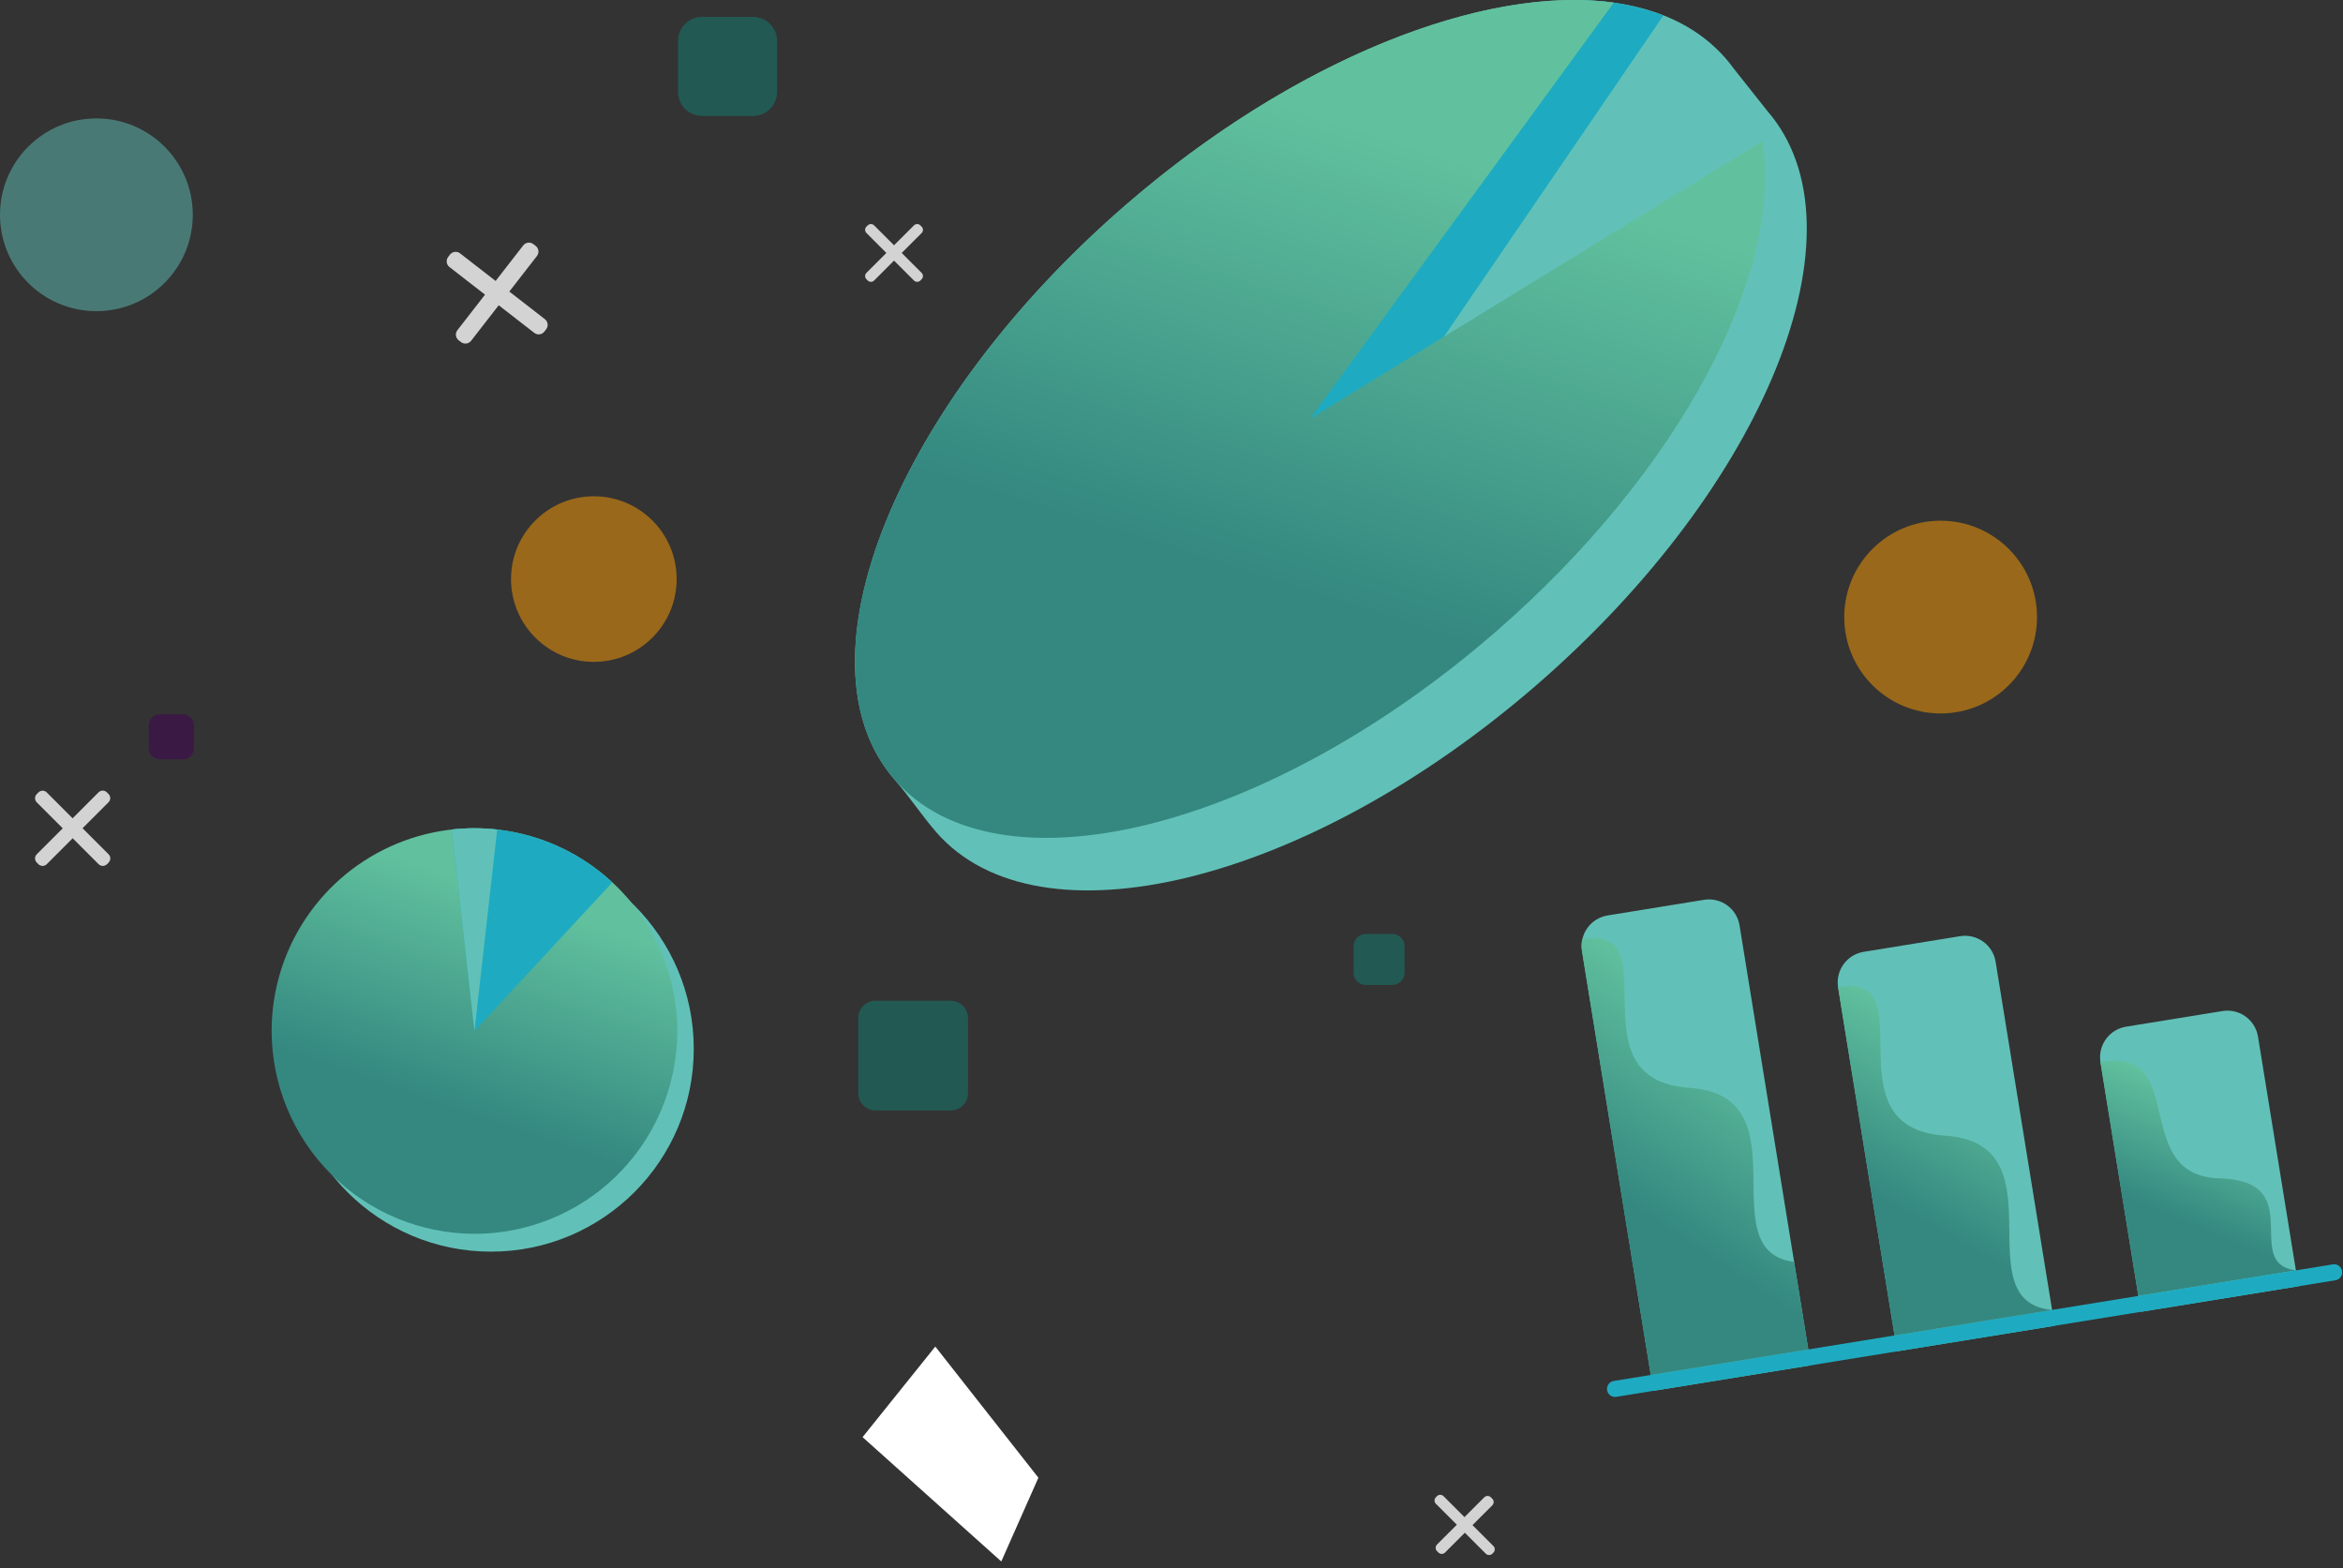 <svg width="251" height="168" viewBox="0 0 251 168" fill="none" xmlns="http://www.w3.org/2000/svg">
<rect x="0" y="0" width="251" height="168" fill="#333333" stroke="none"/>
<path fill-rule="evenodd" clip-rule="evenodd" d="M227.749 109.984L238.103 108.305C238.967 108.167 239.851 108.378 240.561 108.89C241.272 109.402 241.75 110.174 241.893 111.038L246.231 137.789L229.354 140.525L225.016 113.773C224.878 112.909 225.089 112.025 225.601 111.315C226.113 110.605 226.885 110.127 227.749 109.984Z" fill="#61C1B8"/>
<path fill-rule="evenodd" clip-rule="evenodd" d="M225.014 113.772L229.077 138.822L245.954 136.086C240.054 135.351 247.434 126.513 237.748 126.225C228.063 125.938 234.592 112.025 225.014 113.772Z" fill="url(#paint0_linear)"/>
<path fill-rule="evenodd" clip-rule="evenodd" d="M189.329 11.884C200.28 24.506 189.223 52.028 164.634 73.356C140.044 94.684 111.231 101.742 100.279 89.123C98.737 87.344 97.541 85.482 95.821 83.5C84.869 70.879 95.926 43.356 120.516 22.028C145.106 0.7 173.918 -6.358 184.87 6.261C185.174 6.609 185.46 6.97 185.729 7.344L189.329 11.884Z" fill="#61C1B8"/>
<path fill-rule="evenodd" clip-rule="evenodd" d="M172.203 98.069L182.557 96.389C183.423 96.251 184.308 96.461 185.019 96.973C185.731 97.486 186.21 98.26 186.352 99.125L193.997 146.256L177.12 148.992L169.475 101.86C169.337 100.996 169.546 100.113 170.057 99.402C170.568 98.692 171.34 98.212 172.203 98.069Z" fill="#61C1B8"/>
<path fill-rule="evenodd" clip-rule="evenodd" d="M199.642 101.964L209.995 100.285C210.86 100.148 211.744 100.358 212.454 100.87C213.164 101.382 213.643 102.154 213.785 103.018L220.111 142.021L203.234 144.756L196.908 105.754C196.771 104.889 196.981 104.005 197.493 103.295C198.006 102.586 198.778 102.107 199.642 101.964Z" fill="#61C1B8"/>
<path fill-rule="evenodd" clip-rule="evenodd" d="M172.877 147.933L249.915 135.444C250.141 135.408 250.372 135.463 250.557 135.597C250.742 135.731 250.867 135.932 250.904 136.158C250.94 136.383 250.885 136.614 250.752 136.799C250.618 136.985 250.416 137.109 250.19 137.146L173.152 149.635C172.926 149.671 172.695 149.616 172.51 149.483C172.325 149.349 172.2 149.147 172.163 148.922C172.127 148.696 172.182 148.465 172.316 148.28C172.449 148.095 172.651 147.97 172.877 147.933Z" fill="#1EABC1"/>
<path d="M52.594 134.079C64.594 134.079 74.322 124.353 74.322 112.356C74.322 100.358 64.594 90.632 52.594 90.632C40.593 90.632 30.865 100.358 30.865 112.356C30.865 124.353 40.593 134.079 52.594 134.079Z" fill="#61C1B8"/>
<path fill-rule="evenodd" clip-rule="evenodd" d="M50.827 132.17C55.124 132.17 59.325 130.896 62.898 128.509C66.472 126.122 69.257 122.729 70.901 118.76C72.546 114.79 72.976 110.422 72.138 106.208C71.299 101.994 69.23 98.124 66.191 95.085C63.152 92.047 59.281 89.978 55.066 89.14C50.851 88.302 46.482 88.732 42.511 90.376C38.541 92.02 35.148 94.805 32.76 98.377C30.372 101.95 29.098 106.15 29.098 110.446C29.111 116.204 31.405 121.722 35.477 125.793C39.549 129.864 45.068 132.157 50.827 132.17Z" fill="url(#paint1_linear)"/>
<path fill-rule="evenodd" clip-rule="evenodd" d="M50.826 88.726C56.306 88.721 61.585 90.794 65.596 94.527L50.826 110.449L48.388 88.863C49.198 88.772 50.012 88.726 50.826 88.726Z" fill="#1EABC1"/>
<path fill-rule="evenodd" clip-rule="evenodd" d="M50.826 88.726C51.64 88.725 52.453 88.771 53.262 88.861L50.826 110.449L48.388 88.863C49.198 88.772 50.012 88.726 50.826 88.726Z" fill="#61C1B8"/>
<path fill-rule="evenodd" clip-rule="evenodd" d="M192.191 135.173C182.977 134.039 193.536 117.381 180.944 116.527C168.245 115.666 179.082 98.885 169.502 100.632C169.414 101.035 169.403 101.451 169.469 101.859L176.839 147.291L193.716 144.555L192.191 135.173Z" fill="url(#paint2_linear)"/>
<path fill-rule="evenodd" clip-rule="evenodd" d="M196.909 105.757L202.276 138.856L202.957 143.058L219.834 140.323C210.461 139.467 220.485 123.404 209.32 121.755C209.015 121.71 208.692 121.675 208.354 121.652C195.652 120.791 206.489 104.01 196.909 105.757Z" fill="url(#paint3_linear)"/>
<path opacity="0.5" d="M63.617 70.901C68.516 70.901 72.488 66.93 72.488 62.032C72.488 57.133 68.516 53.162 63.617 53.162C58.717 53.162 54.745 57.133 54.745 62.032C54.745 66.93 58.717 70.901 63.617 70.901Z" fill="#FF9E02"/>
<path opacity="0.5" d="M10.326 33.333C16.029 33.333 20.652 28.711 20.652 23.009C20.652 17.308 16.029 12.685 10.326 12.685C4.623 12.685 0 17.308 0 23.009C0 28.711 4.623 33.333 10.326 33.333Z" fill="#61C1B8"/>
<path opacity="0.5" d="M207.895 76.427C213.598 76.427 218.221 71.805 218.221 66.103C218.221 60.401 213.598 55.779 207.895 55.779C202.192 55.779 197.569 60.401 197.569 66.103C197.569 71.805 202.192 76.427 207.895 76.427Z" fill="#FF9E02"/>
<path opacity="0.5" d="M80.674 1.811H75.21C73.788 1.811 72.636 2.962 72.636 4.383V9.847C72.636 11.268 73.788 12.42 75.21 12.42H80.674C82.096 12.42 83.248 11.268 83.248 9.847V4.383C83.248 2.962 82.096 1.811 80.674 1.811Z" fill="#138175"/>
<path opacity="0.5" d="M19.6 76.516H17.112C16.465 76.516 15.94 77.04 15.94 77.687V80.175C15.94 80.822 16.465 81.346 17.112 81.346H19.6C20.247 81.346 20.772 80.822 20.772 80.175V77.687C20.772 77.04 20.247 76.516 19.6 76.516Z" fill="#450059"/>
<path opacity="0.5" d="M149.149 100.047H146.331C145.599 100.047 145.006 100.64 145.006 101.371V104.189C145.006 104.92 145.599 105.513 146.331 105.513H149.149C149.881 105.513 150.473 104.92 150.473 104.189V101.371C150.473 100.64 149.881 100.047 149.149 100.047Z" fill="#138175"/>
<path opacity="0.5" d="M101.836 107.197H93.805C92.775 107.197 91.94 108.032 91.94 109.062V117.09C91.94 118.12 92.775 118.955 93.805 118.955H101.836C102.866 118.955 103.701 118.12 103.701 117.09V109.062C103.701 108.032 102.866 107.197 101.836 107.197Z" fill="#138175"/>
<path fill-rule="evenodd" clip-rule="evenodd" d="M92.406 153.951L107.266 167.268L111.241 158.298L100.196 144.248L92.406 153.951Z" fill="white"/>
<path opacity="0.8" fill-rule="evenodd" clip-rule="evenodd" d="M58.372 34.191L54.562 31.233L57.521 27.424C57.647 27.262 57.703 27.058 57.677 26.855C57.652 26.652 57.547 26.468 57.386 26.343L57.136 26.152C56.974 26.027 56.77 25.971 56.567 25.996C56.364 26.021 56.18 26.126 56.054 26.288L53.095 30.097L49.285 27.139C49.124 27.013 48.919 26.957 48.717 26.982C48.514 27.008 48.33 27.112 48.204 27.274L48.014 27.524C47.888 27.685 47.832 27.89 47.858 28.093C47.883 28.295 47.988 28.48 48.149 28.605L51.959 31.563L49 35.373C48.875 35.534 48.818 35.738 48.844 35.941C48.869 36.144 48.974 36.328 49.135 36.454L49.386 36.644C49.547 36.769 49.751 36.825 49.954 36.8C50.157 36.775 50.341 36.67 50.467 36.509L53.426 32.7L57.236 35.658C57.397 35.783 57.602 35.839 57.804 35.814C58.007 35.789 58.192 35.684 58.317 35.523L58.508 35.272C58.633 35.111 58.689 34.907 58.664 34.704C58.638 34.501 58.533 34.317 58.372 34.191Z" fill="#FBFBFB"/>
<path opacity="0.8" fill-rule="evenodd" clip-rule="evenodd" d="M11.624 91.505L8.843 88.724L11.624 85.944C11.683 85.885 11.729 85.816 11.761 85.74C11.792 85.663 11.809 85.582 11.809 85.499C11.809 85.417 11.792 85.335 11.761 85.259C11.729 85.183 11.683 85.113 11.624 85.055L11.447 84.877C11.388 84.819 11.319 84.773 11.243 84.741C11.167 84.71 11.085 84.693 11.002 84.693C10.92 84.693 10.838 84.71 10.762 84.741C10.686 84.773 10.616 84.819 10.558 84.877L7.777 87.658L5.006 84.885C4.947 84.827 4.878 84.78 4.802 84.749C4.726 84.717 4.644 84.701 4.561 84.701C4.479 84.701 4.397 84.717 4.321 84.749C4.245 84.78 4.176 84.827 4.117 84.885L3.939 85.063C3.881 85.121 3.835 85.19 3.803 85.266C3.772 85.343 3.755 85.424 3.755 85.507C3.755 85.589 3.772 85.671 3.803 85.747C3.835 85.823 3.881 85.893 3.939 85.951L6.721 88.732L3.939 91.512C3.881 91.57 3.835 91.64 3.803 91.716C3.772 91.792 3.755 91.874 3.755 91.956C3.755 92.039 3.772 92.121 3.803 92.197C3.835 92.273 3.881 92.342 3.939 92.401L4.117 92.578C4.176 92.637 4.245 92.683 4.321 92.714C4.397 92.746 4.479 92.762 4.561 92.762C4.644 92.762 4.726 92.746 4.802 92.714C4.878 92.683 4.947 92.637 5.006 92.578L7.787 89.798L10.568 92.578C10.626 92.637 10.696 92.683 10.772 92.714C10.848 92.746 10.93 92.762 11.012 92.762C11.095 92.762 11.177 92.746 11.253 92.714C11.329 92.683 11.398 92.637 11.457 92.578L11.634 92.401C11.693 92.341 11.74 92.271 11.771 92.194C11.803 92.117 11.818 92.034 11.817 91.951C11.816 91.867 11.799 91.785 11.766 91.708C11.733 91.632 11.685 91.562 11.624 91.505Z" fill="#FBFBFB"/>
<path opacity="0.8" fill-rule="evenodd" clip-rule="evenodd" d="M159.982 165.613L157.744 163.376L159.879 161.241C159.968 161.145 160.016 161.019 160.012 160.888C160.009 160.758 159.955 160.634 159.862 160.543L159.719 160.4C159.628 160.307 159.504 160.252 159.373 160.249C159.243 160.246 159.116 160.294 159.021 160.382L156.885 162.517L154.647 160.28C154.556 160.186 154.432 160.132 154.302 160.129C154.171 160.126 154.045 160.174 153.949 160.262L153.814 160.397C153.725 160.493 153.677 160.619 153.679 160.75C153.682 160.88 153.736 161.004 153.829 161.096L156.067 163.333L153.931 165.468C153.843 165.564 153.795 165.69 153.798 165.821C153.802 165.951 153.856 166.075 153.949 166.166L154.092 166.309C154.183 166.402 154.307 166.456 154.437 166.46C154.568 166.463 154.694 166.415 154.79 166.326L156.925 164.192L159.163 166.429C159.254 166.522 159.378 166.576 159.509 166.58C159.639 166.583 159.766 166.535 159.862 166.446L159.999 166.309C160.087 166.213 160.135 166.087 160.131 165.957C160.128 165.828 160.074 165.704 159.982 165.613Z" fill="#FBFBFB"/>
<path fill-rule="evenodd" clip-rule="evenodd" d="M170.136 0.042L138.094 45.885L146.157 48.555L178.199 1.654C175.618 0.677 172.894 0.133 170.136 0.042Z" fill="#1EABC1"/>
<path fill-rule="evenodd" clip-rule="evenodd" d="M188.815 15.122C191.028 29.315 180.001 50.535 160.175 67.729C135.586 89.058 106.773 96.115 95.821 83.496C84.869 70.878 95.926 43.353 120.516 22.024C138.62 6.322 159.009 -1.642 172.877 0.283L140.334 44.879L188.815 15.122Z" fill="url(#paint4_linear)"/>
<path opacity="0.8" fill-rule="evenodd" clip-rule="evenodd" d="M98.733 29.232L96.597 27.097L98.733 24.962C98.777 24.918 98.813 24.864 98.837 24.806C98.862 24.747 98.874 24.684 98.874 24.621C98.874 24.557 98.862 24.494 98.837 24.436C98.813 24.377 98.777 24.324 98.733 24.279L98.595 24.142C98.55 24.097 98.497 24.061 98.438 24.037C98.379 24.012 98.317 24 98.253 24C98.19 24 98.127 24.012 98.068 24.037C98.01 24.061 97.956 24.097 97.911 24.142L95.776 26.276L93.641 24.142C93.596 24.097 93.543 24.061 93.484 24.037C93.425 24.012 93.363 24 93.299 24C93.236 24 93.173 24.012 93.114 24.037C93.056 24.061 93.002 24.097 92.957 24.142L92.82 24.277C92.775 24.322 92.739 24.375 92.715 24.433C92.691 24.492 92.678 24.555 92.678 24.618C92.678 24.682 92.691 24.745 92.715 24.803C92.739 24.862 92.775 24.915 92.82 24.96L94.955 27.095L92.82 29.23C92.775 29.274 92.739 29.328 92.715 29.386C92.691 29.445 92.678 29.508 92.678 29.571C92.678 29.635 92.691 29.698 92.715 29.756C92.739 29.815 92.775 29.868 92.82 29.913L92.957 30.05C93.002 30.095 93.056 30.131 93.114 30.155C93.173 30.18 93.236 30.192 93.299 30.192C93.363 30.192 93.425 30.18 93.484 30.155C93.543 30.131 93.596 30.095 93.641 30.05L95.776 27.916L97.911 30.05C97.956 30.095 98.01 30.131 98.068 30.155C98.127 30.18 98.19 30.192 98.253 30.192C98.317 30.192 98.379 30.18 98.438 30.155C98.497 30.131 98.55 30.095 98.595 30.05L98.733 29.913C98.822 29.822 98.873 29.7 98.873 29.573C98.873 29.445 98.822 29.323 98.733 29.232Z" fill="#FBFBFB"/>
<defs>
<linearGradient id="paint0_linear" x1="250.259" y1="123.095" x2="245.108" y2="135.496" gradientUnits="userSpaceOnUse">
<stop stop-color="#61C19E"/>
<stop offset="1" stop-color="#348880"/>
</linearGradient>
<linearGradient id="paint1_linear" x1="81.489" y1="105.057" x2="73.76" y2="127.458" gradientUnits="userSpaceOnUse">
<stop stop-color="#61C19E"/>
<stop offset="1" stop-color="#348880"/>
</linearGradient>
<linearGradient id="paint2_linear" x1="198.709" y1="118.095" x2="186.265" y2="136.816" gradientUnits="userSpaceOnUse">
<stop stop-color="#61C19E"/>
<stop offset="1" stop-color="#348880"/>
</linearGradient>
<linearGradient id="paint3_linear" x1="224.547" y1="119.702" x2="215.312" y2="136.093" gradientUnits="userSpaceOnUse">
<stop stop-color="#61C19E"/>
<stop offset="1" stop-color="#348880"/>
</linearGradient>
<linearGradient id="paint4_linear" x1="209.14" y1="33.745" x2="194.197" y2="80.784" gradientUnits="userSpaceOnUse">
<stop stop-color="#61C19E"/>
<stop offset="1" stop-color="#348880"/>
</linearGradient>
</defs>
</svg>
